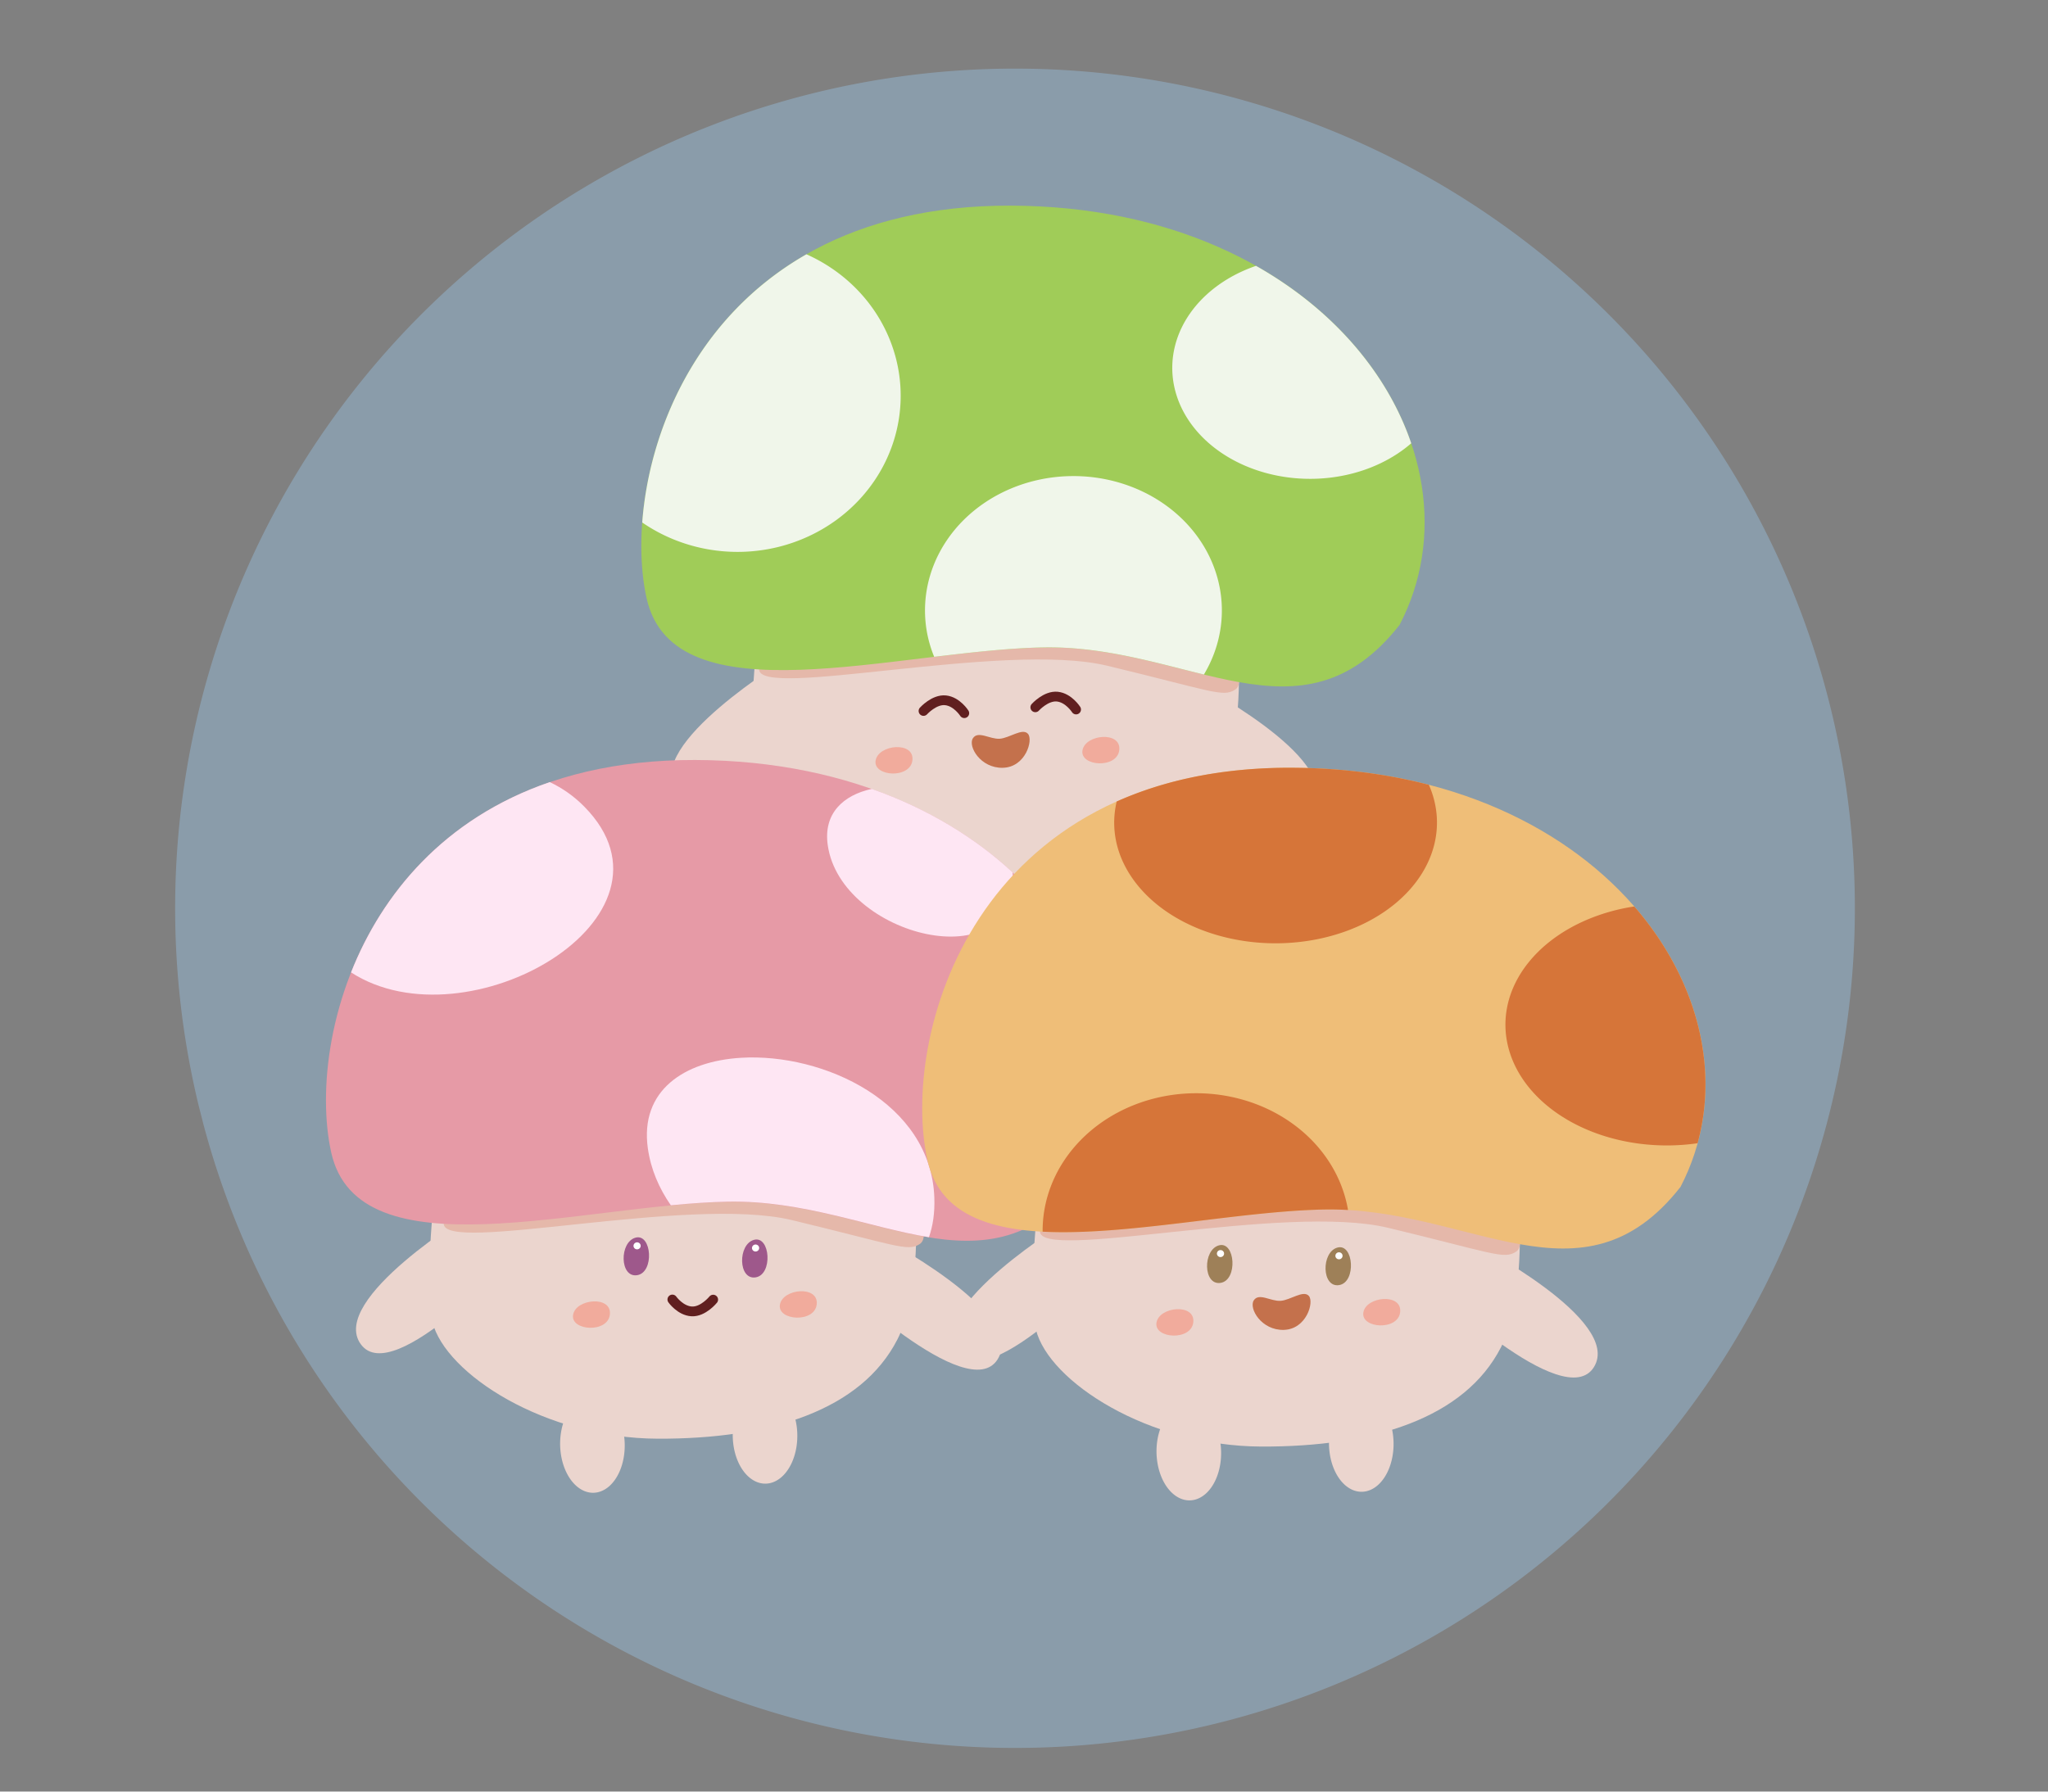 <?xml version="1.0" encoding="UTF-8"?>
<svg width="320" height="280" version="1.1" viewBox="0 0 84.667 74.083" xmlns="http://www.w3.org/2000/svg">
<rect x="0" y="0" width="84.667" height="74.083" fill="#808080" stroke="none"/>
<path d="m8.21 45.705a34.721 34.721 0 0 1 25.395-41.847 34.721 34.721 0 0 1 42.004 25.133 34.721 34.721 0 0 1-24.87 42.16 34.721 34.721 0 0 1-42.315-24.607" fill="#a1d6ff" fill-opacity=".333"/>
<path d="m32.565 27.215s-5.962 3.599-4.611 5.454c1.351 1.856 6.513-3.841 6.513-3.841s0.635-0.681-0.094-1.613c-0.728-0.932-1.809-4.8e-4 -1.809-4.8e-4z" fill="#ebd5ce"/>
<path d="m49.313 28.161s6.19 3.19 4.966 5.133c-1.224 1.942-6.756-3.395-6.756-3.395s-0.679-0.637-0.014-1.616c0.664-0.979 1.804-0.122 1.804-0.122z" fill="#ebd5ce"/>
<path d="m50.831 22.808s1.107 6.736-0.391 9.662-5.264 4.121-9.912 4.103c-4.648-0.019-8.769-2.674-9.311-4.829-0.542-2.155 0.748-11.083 0.748-11.083z" fill="#ebd5ce" stroke-linecap="round" stroke-linejoin="round" stroke-width="60.801"/>
<path d="m50.792 26.997s0.764 1.199 0.264 1.524c-0.499 0.325-1.007 0.036-5.284-0.993-4.277-1.028-14.5 1.428-14.388 0.131 0.082-0.948 2.811-3.03 10.685-2.452 7.875 0.578 8.55 2.046 8.55 2.046z" fill="#e5b8aa" stroke-linecap="round" stroke-linejoin="round" stroke-width="58.046"/>
<path d="m57.862 25.837c-4.071 5.191-8.697 0.82-14.736 0.934-6.039 0.114-15.268 3.031-16.395-2.035-1.128-5.067 1.865-16.271 15.048-16.233 13.182 0.038 19.822 10.154 16.083 17.334z" fill="#a0cc58" stroke-linecap="round" stroke-linejoin="round" stroke-width="54.142"/>
<path d="m37.721 31.43c-0.078 0.788-1.634 0.685-1.522 0.019 0.111-0.667 1.6-0.807 1.522-0.019z" fill="#f1ab9c" stroke-linecap="round" stroke-linejoin="round" stroke-width="33.364"/>
<path d="m46.273 31.009c-0.078 0.788-1.634 0.685-1.522 0.019 0.111-0.667 1.6-0.807 1.522-0.019z" fill="#f1ab9c" stroke-linecap="round" stroke-linejoin="round" stroke-width="33.364"/>
<path transform="matrix(.009 1 1 -.009 0 0)" d="m34.905 44.657a1.993 1.335 0 0 1 1.458-1.609 1.993 1.335 0 0 1 2.411 0.966 1.993 1.335 0 0 1-1.427 1.621 1.993 1.335 0 0 1-2.429-0.946" fill="#ebd5ce"/>
<path transform="matrix(.023 1 1 -.023 0 0)" d="m35.71 36.969a1.993 1.335 0 0 1 1.458-1.609 1.993 1.335 0 0 1 2.411 0.966 1.993 1.335 0 0 1-1.427 1.621 1.993 1.335 0 0 1-2.429-0.946" fill="#ebd5ce"/>
<path d="m41.465 31.748c0.934-0.025 1.259-1.15 1.032-1.405s-0.763 0.177-1.169 0.204c-0.407 0.026-0.897-0.347-1.108-0.018-0.211 0.328 0.311 1.244 1.245 1.22z" fill="#c4714c"/>
<path d="m42.801 29.247s0.44-0.49 0.91-0.441c0.47 0.049 0.776 0.532 0.776 0.532" fill="none" stroke="#601f1f" stroke-linecap="round" stroke-linejoin="round" stroke-width=".404"/>
<path d="m19.528 50.132s-5.962 3.599-4.611 5.454c1.351 1.856 6.513-3.841 6.513-3.841s0.635-0.681-0.094-1.613c-0.728-0.932-1.809-4.8e-4 -1.809-4.8e-4z" fill="#ebd5ce"/>
<path d="m36.276 51.078s6.19 3.19 4.966 5.133c-1.224 1.942-6.756-3.395-6.756-3.395s-0.679-0.637-0.014-1.616c0.664-0.979 1.804-0.122 1.804-0.122z" fill="#ebd5ce"/>
<path d="m37.49 45.726s1.107 6.736-0.391 9.662-5.264 4.121-9.912 4.103c-4.648-0.019-8.769-2.674-9.311-4.829-0.542-2.155 0.748-11.083 0.748-11.083z" fill="#ebd5ce" stroke-linecap="round" stroke-linejoin="round" stroke-width="60.801"/>
<g transform="translate(-17.944 -155.67)" stroke-linecap="round" stroke-linejoin="round">
<path d="m55.699 205.59s0.764 1.199 0.264 1.524c-0.499 0.325-1.007 0.036-5.284-0.993-4.277-1.028-14.5 1.428-14.388 0.131 0.082-0.948 2.811-3.03 10.685-2.452 7.875 0.578 8.55 2.046 8.55 2.046z" fill="#e5b8aa" stroke-width="58.046"/>
<path d="m62.769 204.43c-4.071 5.191-8.697 0.82-14.736 0.934-6.039 0.114-15.268 3.031-16.395-2.035-1.128-5.067 1.865-16.271 15.048-16.233 13.182 0.038 19.822 10.154 16.083 17.334z" fill="#e69aa6" stroke-width="54.142"/>
<path d="m40.671 188.01c0.513 0.241 0.995 0.575 1.429 1.015 4.505 4.569-4.843 9.96-9.643 6.854 1.277-3.227 3.835-6.366 8.214-7.869z" fill="#fee6f3" stroke-width="60.35"/>
<path d="m48.574 199.41c3.416-0.207 7.865 1.862 7.997 5.792 0.021 0.624-0.06 1.165-0.224 1.627-2.476-0.403-5.208-1.529-8.314-1.47-0.744 0.015-1.536 0.07-2.356 0.15-0.489-0.703-0.827-1.491-0.949-2.346-0.344-2.405 1.509-3.611 3.846-3.753z" fill="#fee6f3" stroke-width="60.35"/>
<path d="m53.984 188.29c2.33 0.824 4.285 2.025 5.822 3.452 0.004 0.06 0.01 0.12 0.012 0.181 0.143 4.256-7.108 2.498-7.654-1.308-0.188-1.31 0.644-2.068 1.821-2.324z" fill="#fee6f3" stroke-width="38.906"/>
</g>
<g transform="translate(-21.648 -154.61)">
<path d="m46.862 208.96c-0.078 0.788-1.634 0.685-1.522 0.019 0.111-0.667 1.6-0.807 1.522-0.019z" fill="#f1ab9c" stroke-linecap="round" stroke-linejoin="round" stroke-width="33.364"/>
<path d="m51.132 208.35s-0.414 0.512-0.886 0.487c-0.472-0.025-0.802-0.492-0.802-0.492" fill="none" stroke="#601f1f" stroke-linecap="round" stroke-linejoin="round" stroke-width=".404"/>
<path d="m52.885 207.43c-0.723 0.111-0.741-1.366-0.066-1.552 0.675-0.186 0.789 1.441 0.066 1.552z" fill="#9e588b"/>
<path d="m55.413 208.54c-0.078 0.788-1.634 0.685-1.522 0.019 0.111-0.667 1.6-0.807 1.522-0.019z" fill="#f1ab9c" stroke-linecap="round" stroke-linejoin="round" stroke-width="33.364"/>
<path transform="scale(-1,1)" d="m-53.028 206.25a0.148 0.144 0 0 1 0.108-0.174 0.148 0.144 0 0 1 0.179 0.105 0.148 0.144 0 0 1-0.106 0.175 0.148 0.144 0 0 1-0.18-0.102" fill="#fff"/>
<path d="m47.987 207.34c-0.723 0.111-0.741-1.366-0.066-1.552 0.675-0.186 0.789 1.441 0.066 1.552z" fill="#9e588b"/>
<path transform="scale(-1,1)" d="m-48.13 206.16a0.148 0.144 0 0 1 0.108-0.174 0.148 0.144 0 0 1 0.179 0.105 0.148 0.144 0 0 1-0.106 0.175 0.148 0.144 0 0 1-0.18-0.102" fill="#fff"/>
</g>
<path transform="matrix(.009 1 1 -.009 0 0)" d="m57.699 31.404a1.993 1.335 0 0 1 1.458-1.609 1.993 1.335 0 0 1 2.411 0.966 1.993 1.335 0 0 1-1.427 1.621 1.993 1.335 0 0 1-2.429-0.946" fill="#ebd5ce"/>
<path transform="matrix(.023 1 1 -.023 0 0)" d="m58.328 23.419a1.993 1.335 0 0 1 1.458-1.609 1.993 1.335 0 0 1 2.411 0.966 1.993 1.335 0 0 1-1.427 1.621 1.993 1.335 0 0 1-2.429-0.946" fill="#ebd5ce"/>
<path d="m44.177 50.457s-5.962 3.599-4.611 5.454c1.351 1.856 6.513-3.841 6.513-3.841s0.635-0.681-0.094-1.613c-0.728-0.932-1.809-4.8e-4 -1.809-4.8e-4z" fill="#ebd5ce"/>
<path d="m60.925 51.403s6.19 3.19 4.966 5.133c-1.224 1.942-6.756-3.395-6.756-3.395s-0.679-0.637-0.014-1.616c0.664-0.979 1.804-0.122 1.804-0.122z" fill="#ebd5ce"/>
<path d="m62.442 46.051s1.107 6.736-0.391 9.662-5.264 4.121-9.912 4.103c-4.648-0.019-8.769-2.674-9.311-4.829-0.542-2.155 0.748-11.083 0.748-11.083z" fill="#ebd5ce" stroke-linecap="round" stroke-linejoin="round" stroke-width="60.801"/>
<path d="m62.404 50.239s0.764 1.199 0.264 1.524c-0.499 0.325-1.007 0.036-5.284-0.993-4.277-1.028-14.5 1.428-14.388 0.131 0.082-0.948 2.811-3.03 10.685-2.452 7.875 0.578 8.55 2.046 8.55 2.046z" fill="#e5b8aa" stroke-linecap="round" stroke-linejoin="round" stroke-width="58.046"/>
<path d="m69.474 49.08c-4.071 5.191-8.697 0.82-14.736 0.934-6.039 0.114-15.268 3.031-16.395-2.035-1.128-5.067 1.865-16.271 15.048-16.233 13.182 0.038 19.822 10.154 16.083 17.334z" fill="#efbe78" stroke-linecap="round" stroke-linejoin="round" stroke-width="54.142"/>
<path d="m49.333 54.672c-0.078 0.788-1.634 0.685-1.522 0.019 0.111-0.667 1.6-0.807 1.522-0.019z" fill="#f1ab9c" stroke-linecap="round" stroke-linejoin="round" stroke-width="33.364"/>
<path d="m55.357 53.14c-0.723 0.111-0.741-1.366-0.066-1.552 0.675-0.186 0.789 1.441 0.066 1.552z" fill="#9e8058"/>
<path d="m57.885 54.251c-0.078 0.788-1.634 0.685-1.522 0.019 0.111-0.667 1.6-0.807 1.522-0.019z" fill="#f1ab9c" stroke-linecap="round" stroke-linejoin="round" stroke-width="33.364"/>
<path transform="scale(-1,1)" d="m-55.499 51.962a0.148 0.144 0 0 1 0.108-0.174 0.148 0.144 0 0 1 0.179 0.105 0.148 0.144 0 0 1-0.106 0.175 0.148 0.144 0 0 1-0.18-0.102" fill="#fff"/>
<path d="m50.459 53.048c-0.723 0.111-0.741-1.366-0.066-1.552 0.675-0.186 0.789 1.441 0.066 1.552z" fill="#9e8058"/>
<path transform="scale(-1,1)" d="m-50.601 51.87a0.148 0.144 0 0 1 0.108-0.174 0.148 0.144 0 0 1 0.179 0.105 0.148 0.144 0 0 1-0.106 0.175 0.148 0.144 0 0 1-0.18-0.102" fill="#fff"/>
<path transform="matrix(.009 1 1 -.009 0 0)" d="m58.257 56.049a1.993 1.335 0 0 1 1.458-1.609 1.993 1.335 0 0 1 2.411 0.966 1.993 1.335 0 0 1-1.427 1.621 1.993 1.335 0 0 1-2.429-0.946" fill="#ebd5ce"/>
<path transform="matrix(.023 1 1 -.023 0 0)" d="m59.209 48.054a1.993 1.335 0 0 1 1.458-1.609 1.993 1.335 0 0 1 2.411 0.966 1.993 1.335 0 0 1-1.427 1.621 1.993 1.335 0 0 1-2.429-0.946" fill="#ebd5ce"/>
<path d="m53.077 54.991c0.934-0.025 1.259-1.15 1.032-1.405s-0.763 0.177-1.169 0.204c-0.407 0.026-0.897-0.347-1.108-0.018-0.211 0.328 0.311 1.244 1.245 1.22z" fill="#c4714c"/>
<path d="m38.179 29.399s0.44-0.49 0.91-0.441c0.47 0.049 0.776 0.532 0.776 0.532" fill="none" stroke="#601f1f" stroke-linecap="round" stroke-linejoin="round" stroke-width=".404"/>
<path d="m53.391 31.746c-2.871-8e-3 -5.258 0.517-7.225 1.396a6.673 4.993 0 0 0 0.081 2.042l0.041 0.121a6.673 4.993 0 0 0 8.132 3.539 6.673 4.993 0 0 0 4.78-6.063 6.673 4.993 0 0 0-0.129-0.329c-1.725-0.448-3.623-0.699-5.681-0.705z" fill="#d67539"/>
<path d="m67.564 37.484a6.673 4.993 0 0 0-0.26 0.041 6.673 4.993 0 0 0-4.881 6.018l0.041 0.121a6.673 4.993 0 0 0 7.717 3.609c0.893-3.262-0.082-6.871-2.617-9.789z" fill="#d67539"/>
<path d="m44.257 19.687a6.136 5.556 0 0 0-1.357 0.162 6.136 5.556 0 0 0-4.488 6.696l0.038 0.134a6.136 5.556 0 0 0 0.171 0.481c1.578-0.19 3.126-0.363 4.506-0.389 2.424-0.046 4.62 0.63 6.644 1.121a6.136 5.556 0 0 0 0.553-4.021 6.136 5.556 0 0 0-6.066-4.184z" fill="#f0f6ea"/>
<path d="m51.925 10.993a5.699 4.588 0 0 0-3.303 5.295l0.035 0.111a5.699 4.588 0 0 0 6.946 3.252 5.699 4.588 0 0 0 2.739-1.321c-0.965-2.84-3.168-5.501-6.417-7.337z" fill="#f0f6ea"/>
<path d="m33.339 10.515c-4.601 2.631-6.508 7.346-6.788 11.09a6.747 6.457 0 0 0 5.643 1.007 6.747 6.457 0 0 0 4.833-7.84 6.747 6.457 0 0 0-3.687-4.257z" fill="#f0f6ea"/>
<path d="m49.328 45.207a6.349 5.684 0 0 0-1.404 0.166 6.349 5.684 0 0 0-4.82 5.557c3.458 0.18 8.094-0.849 11.634-0.916 0.335-6e-3 0.665 1e-3 0.991 0.02a6.349 5.684 0 0 0-0.124-0.547 6.349 5.684 0 0 0-6.277-4.28z" fill="#d67539"/>
</svg>
